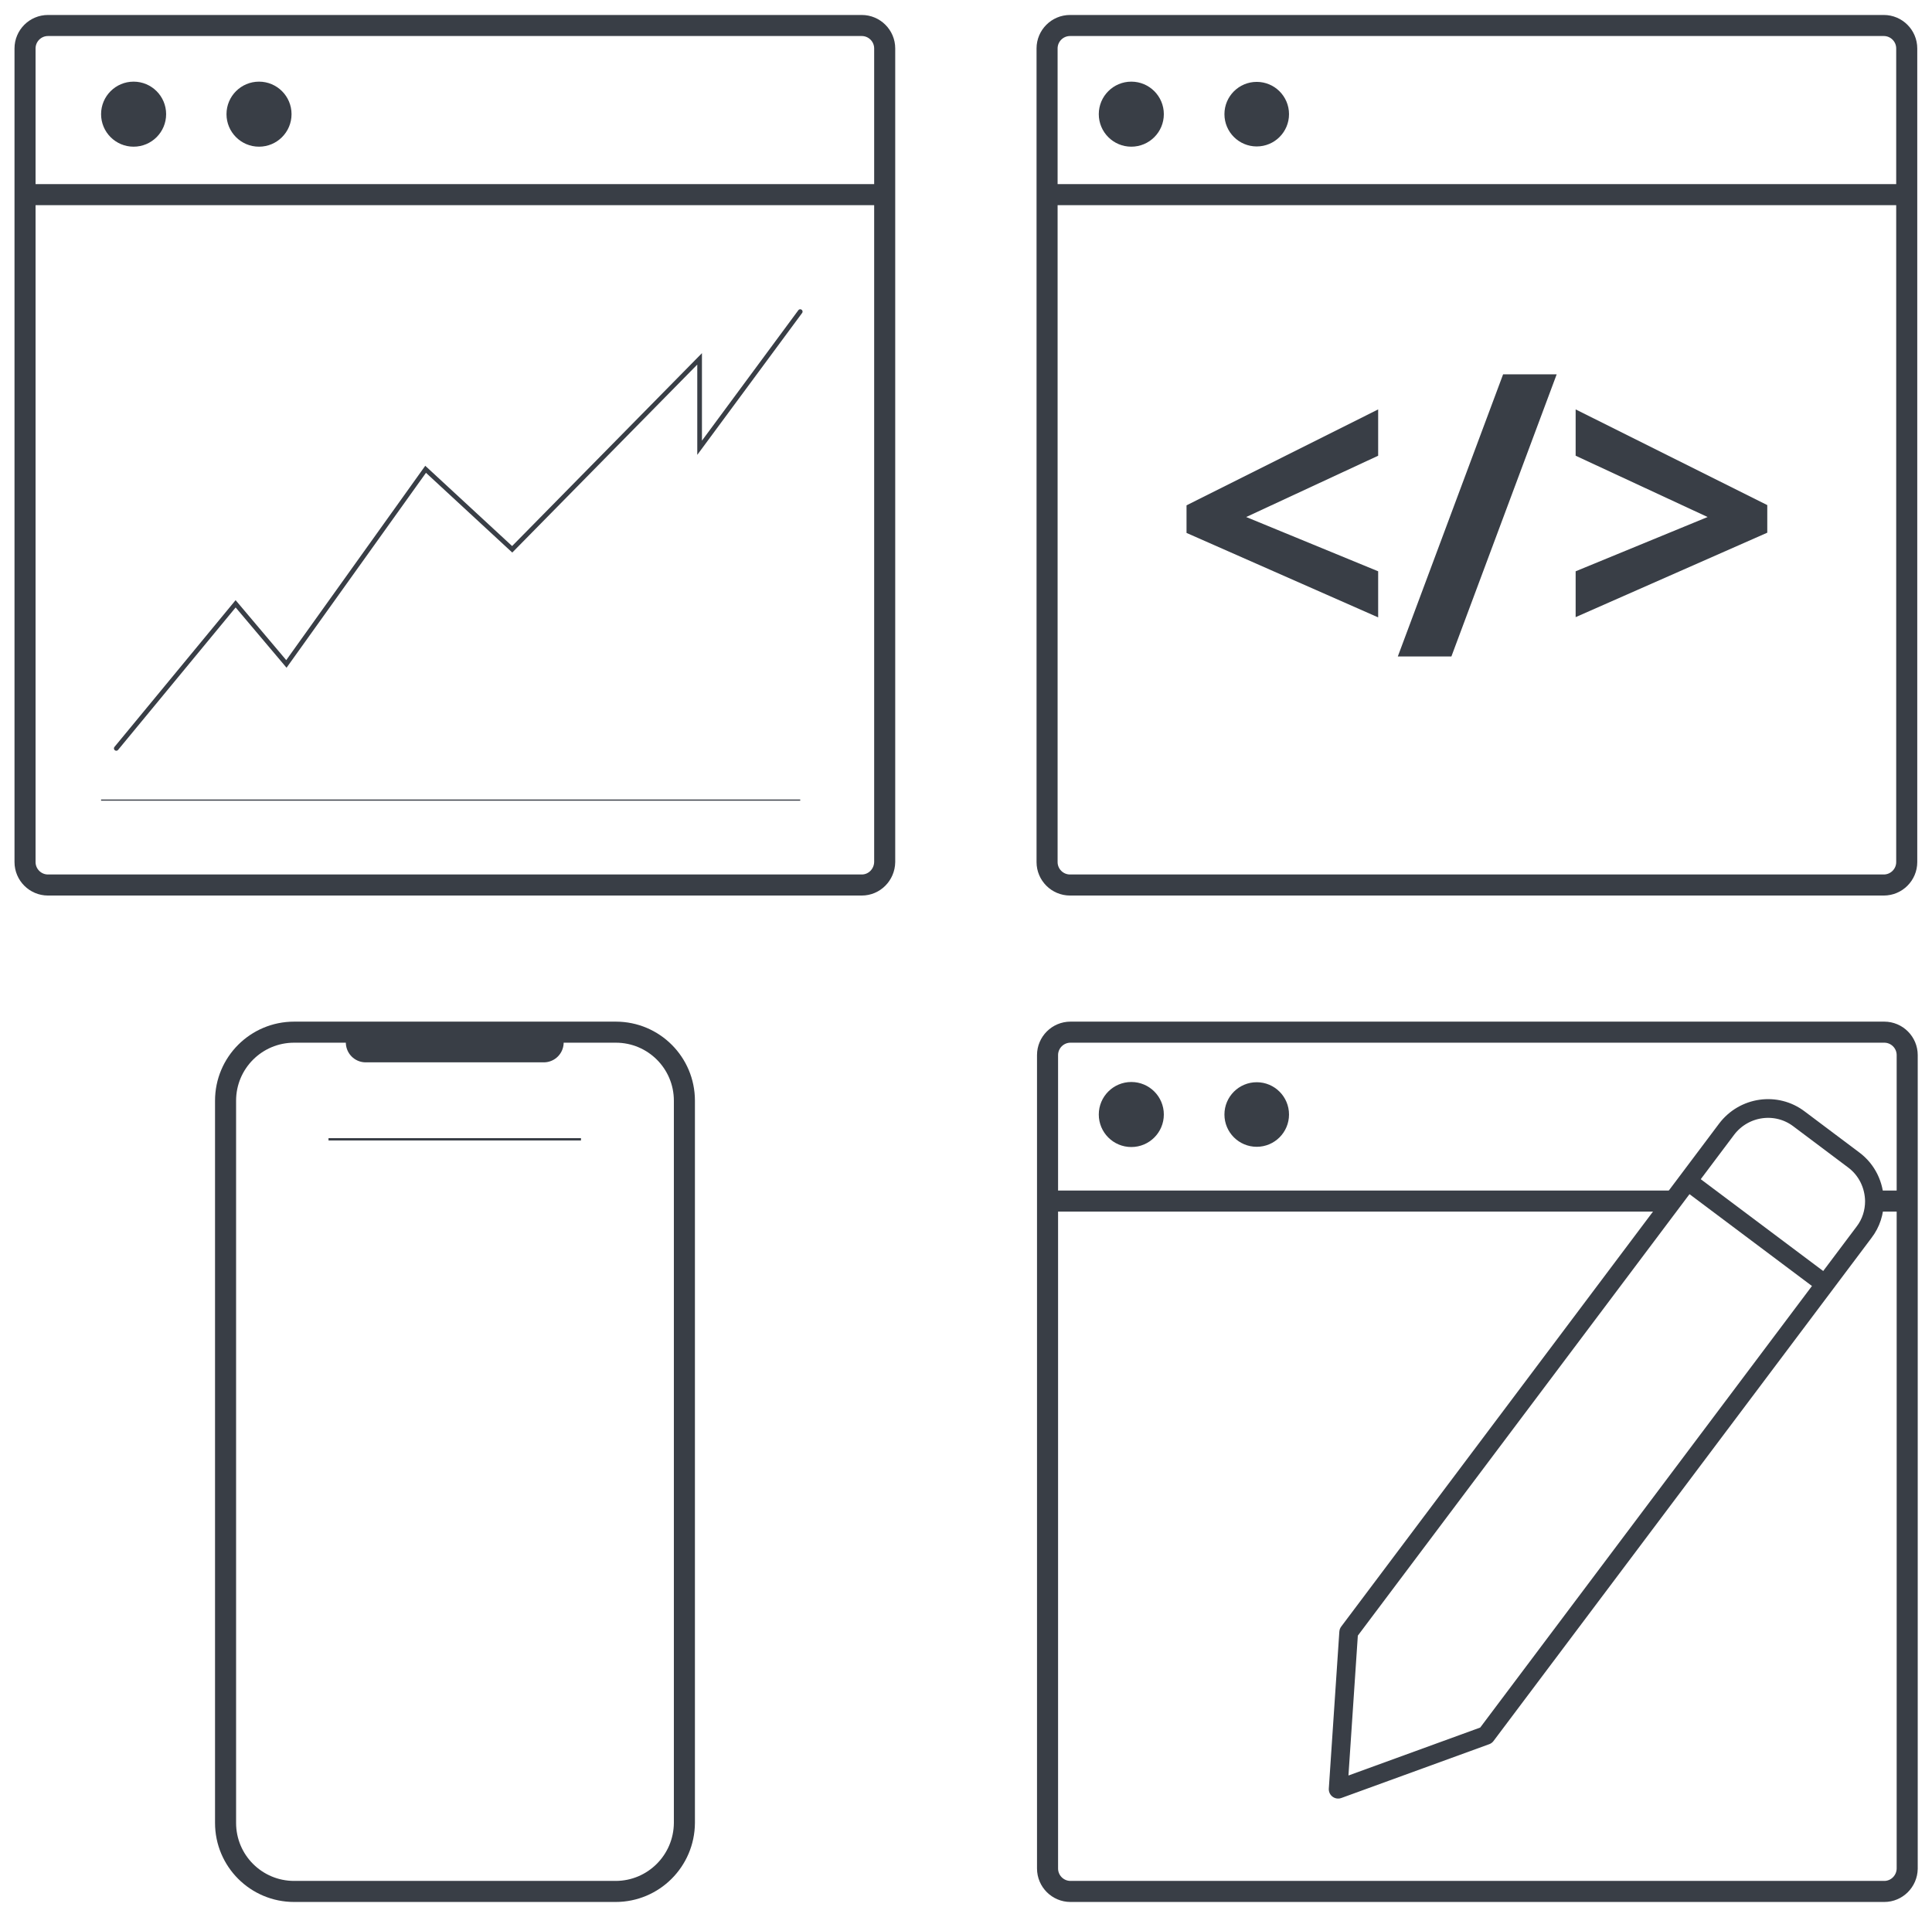 <?xml version="1.0" encoding="utf-8"?>
<!-- Generator: Adobe Illustrator 24.0.0, SVG Export Plug-In . SVG Version: 6.00 Build 0)  -->
<svg version="1.1" id="Capa_1" xmlns="http://www.w3.org/2000/svg" xmlns:xlink="http://www.w3.org/1999/xlink" x="0px" y="0px"
	 viewBox="0 0 825.7 819.5" style="enable-background:new 0 0 825.7 819.5;" xml:space="preserve">
<style type="text/css">
	.st0{fill:none;stroke:#393E46;stroke-width:9;stroke-miterlimit:10;}
	.st1{fill:none;stroke:#393E46;stroke-miterlimit:10;}
	.st2{fill:none;stroke:#393E46;stroke-width:17;stroke-linecap:round;stroke-miterlimit:10;}
	.st3{fill:#393E46;}
	.st4{fill:none;stroke:#393E46;stroke-width:8;stroke-linejoin:round;stroke-miterlimit:10;}
	.st5{fill:none;stroke:#393E46;stroke-width:2;stroke-linecap:round;stroke-miterlimit:10;}
	.st6{fill:none;stroke:#393E46;stroke-width:0.5;stroke-miterlimit:10;}
</style>
<path class="st0" d="M368.3,378.3H20.5c-5.4,0-9.8-4.4-9.8-9.8V20.7c0-5.4,4.4-9.8,9.8-9.8h347.8c5.4,0,9.8,4.4,9.8,9.8v347.8
	C378,373.9,373.7,378.3,368.3,378.3z"/>
<line class="st0" x1="378" y1="83.2" x2="10.7" y2="83.2"/>
<path class="st0" d="M263.1,808.5H125.7c-16.2,0-29.3-13.1-29.3-29.3V470.5c0-16.2,13.1-29.3,29.3-29.3h137.5
	c16.2,0,29.3,13.1,29.3,29.3v308.7C292.4,795.4,279.3,808.5,263.1,808.5z"/>
<line class="st1" x1="248.3" y1="487" x2="140.4" y2="487"/>
<line class="st2" x1="232.4" y1="445.6" x2="156.3" y2="445.6"/>
<path class="st0" d="M805.3,808.5H457.5c-5.4,0-9.8-4.4-9.8-9.8V451c0-5.4,4.4-9.8,9.8-9.8h347.8c5.4,0,9.8,4.4,9.8,9.8v347.8
	C815,804.1,810.7,808.5,805.3,808.5z"/>
<line class="st0" x1="714.8" y1="513.4" x2="447.7" y2="513.4"/>
<line class="st0" x1="815" y1="513.4" x2="801.1" y2="513.4"/>
<circle class="st3" cx="537.1" cy="476.4" r="13.8"/>
<circle class="st3" cx="483.5" cy="476.4" r="13.9"/>
<circle class="st3" cx="537.1" cy="48.8" r="13.8"/>
<circle class="st3" cx="483.5" cy="48.8" r="13.9"/>
<circle class="st3" cx="110.7" cy="48.8" r="13.9"/>
<circle class="st3" cx="57.1" cy="48.8" r="13.9"/>
<path class="st0" d="M805.1,378.3H457.3c-5.4,0-9.8-4.4-9.8-9.8V20.7c0-5.4,4.4-9.8,9.8-9.8h347.8c5.4,0,9.8,4.4,9.8,9.8v347.8
	C814.9,373.9,810.5,378.3,805.1,378.3z"/>
<line class="st0" x1="814.9" y1="83.2" x2="447.5" y2="83.2"/>
<path class="st3" d="M589,263.9l-81.9-36.1V216l81.9-41v19.8L532.6,221l56.4,23.2V263.9z"/>
<path class="st3" d="M665.3,160l-45,120.6h-22.9l45-120.6H665.3z"/>
<path class="st3" d="M673.4,244.2l56.4-23.2l-56.4-26.2V175l81.9,40.9v11.8l-81.9,36.1V244.2z"/>
<path class="st4" d="M801.1,513.4c0,4.7-1.4,9.4-4.5,13.4l-161.5,215l-63.2,23l4.5-67.1l161.5-215c7.4-9.8,21.3-11.8,31-4.4
	l23.3,17.5C798,500.1,801,506.7,801.1,513.4"/>
<line class="st4" x1="721.2" y1="504.8" x2="780" y2="548.9"/>
<polyline class="st5" points="49.7,319.9 100.7,258.1 122.4,283.8 181.9,200.6 218.9,234.8 299,153.4 299,191.4 342,133.2 "/>
<line class="st6" x1="43.2" y1="342" x2="342" y2="342"/>
</svg>
